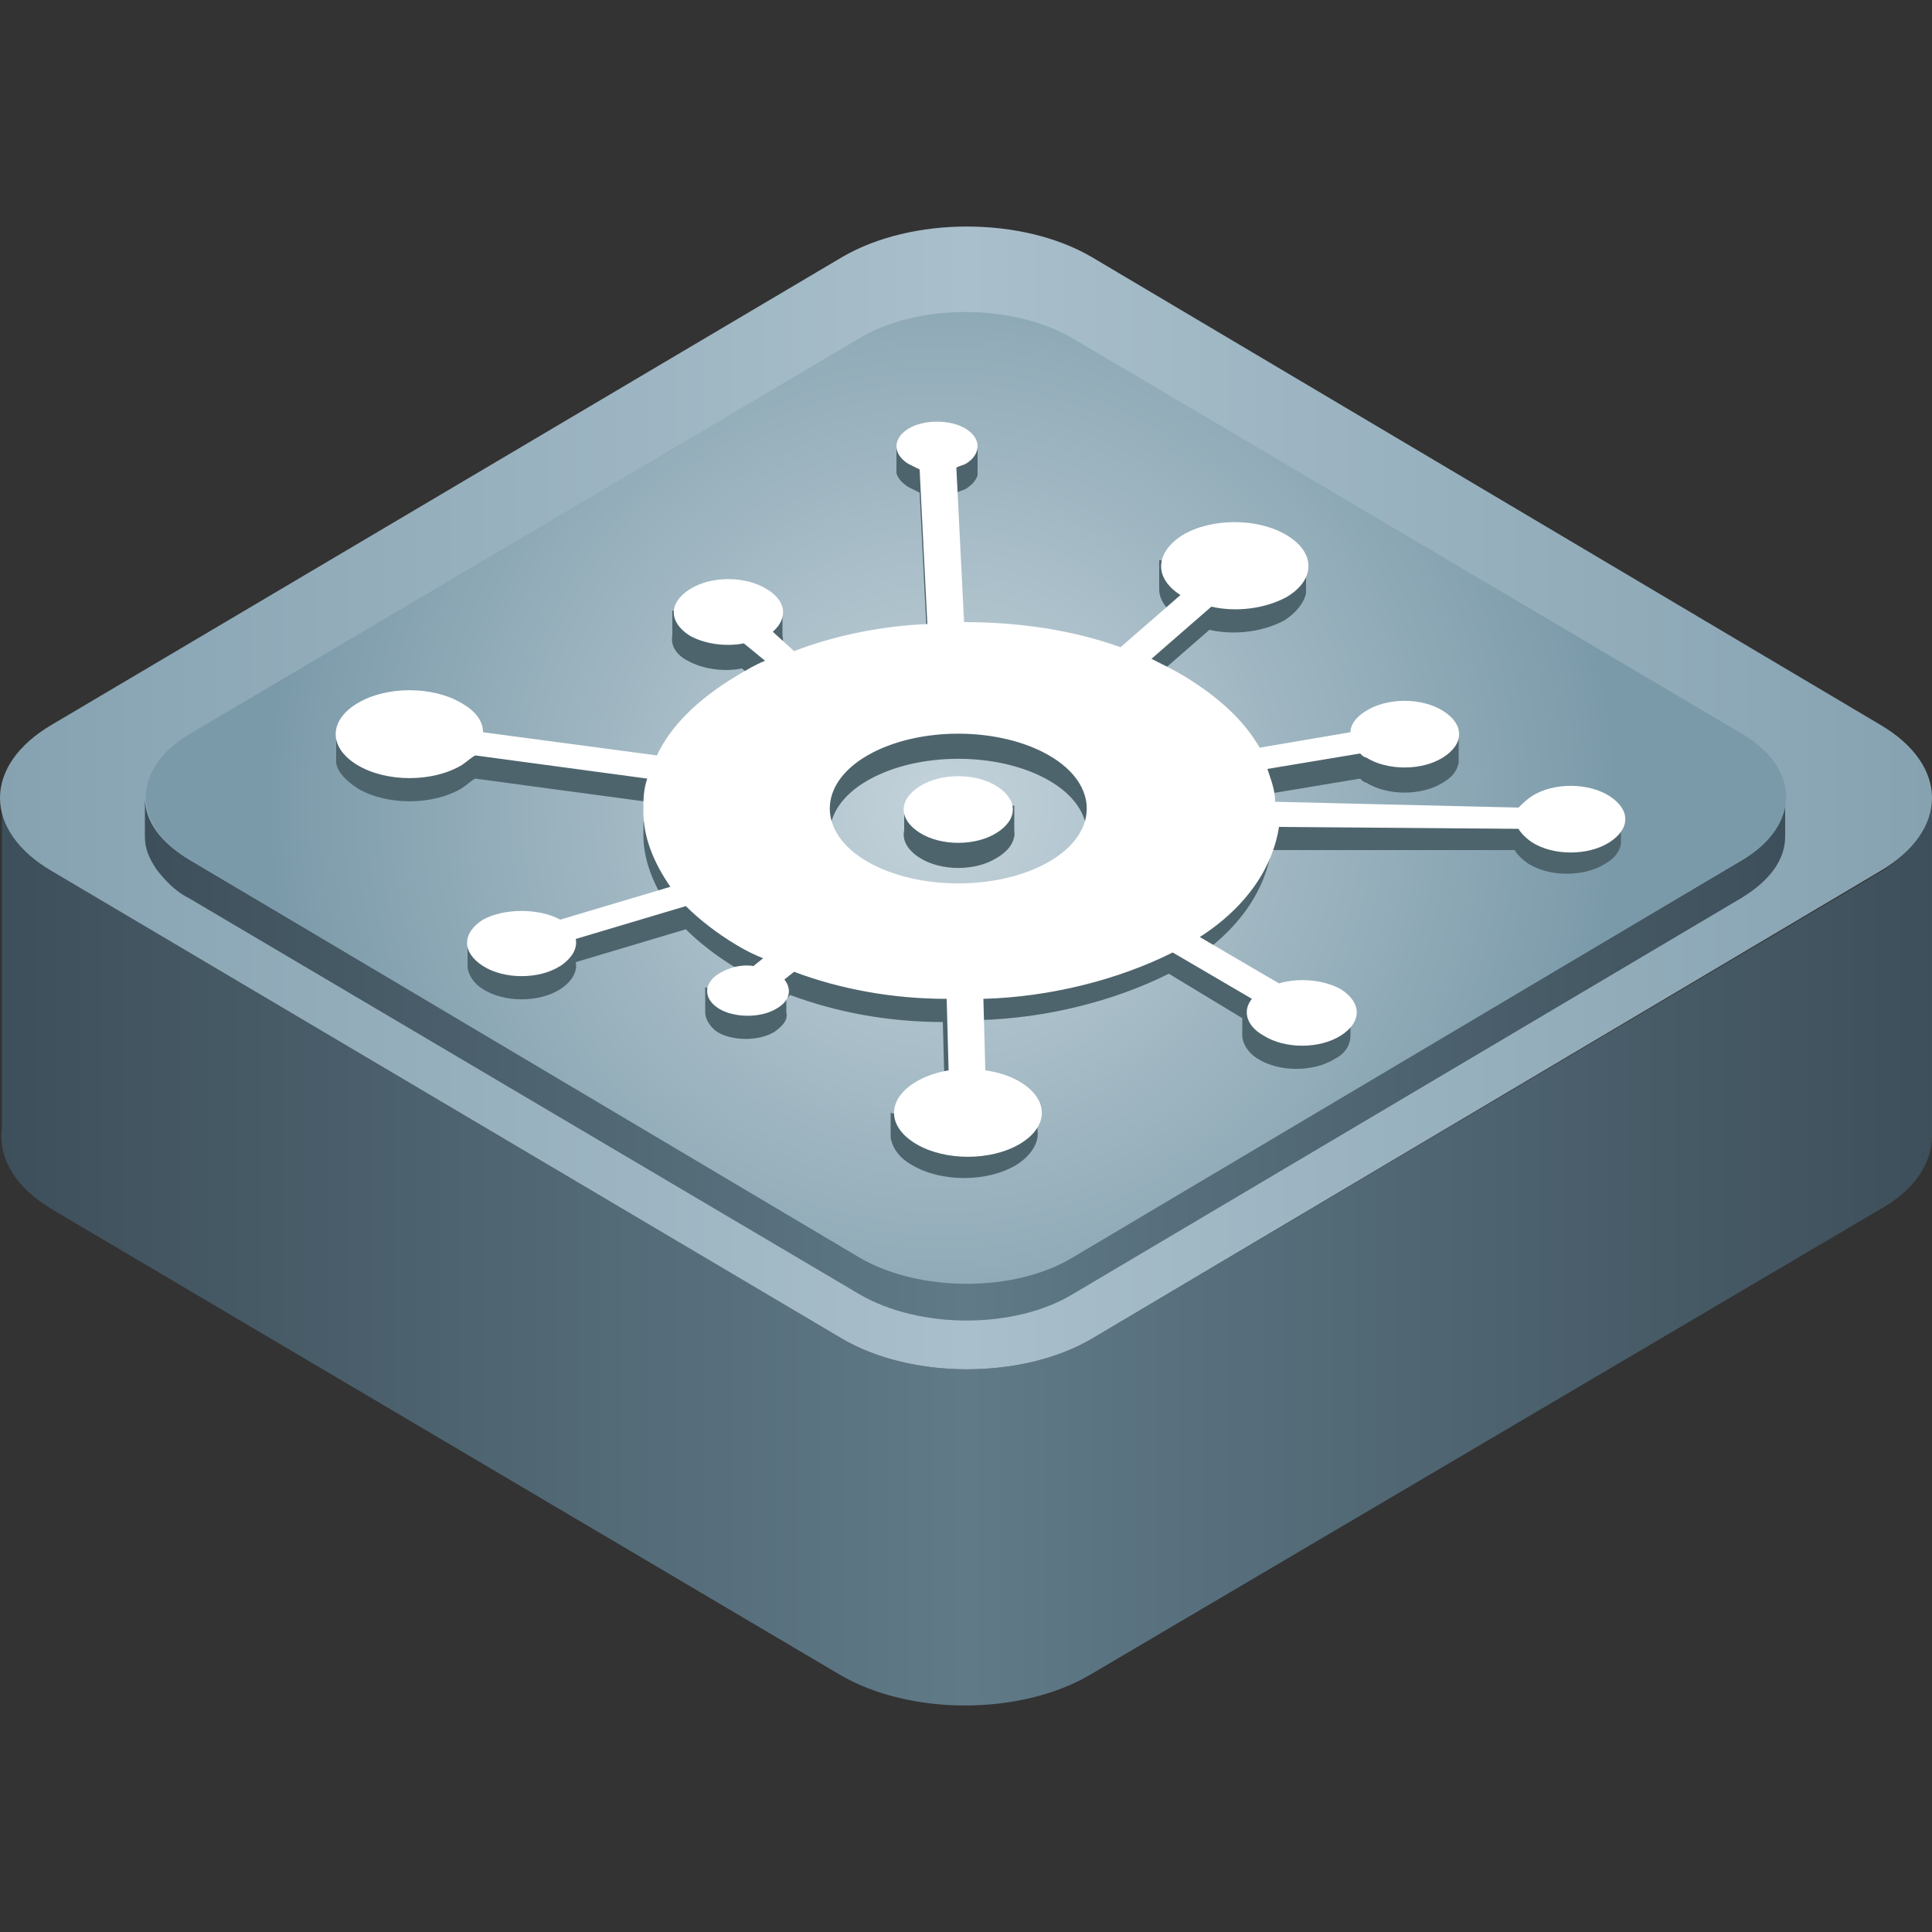 <?xml version="1.0" encoding="utf-8"?>
<!-- Generator: Adobe Illustrator 16.0.0, SVG Export Plug-In . SVG Version: 6.00 Build 0)  -->
<!DOCTYPE svg PUBLIC "-//W3C//DTD SVG 1.1//EN" "http://www.w3.org/Graphics/SVG/1.1/DTD/svg11.dtd">
<svg version="1.1" id="图层_1" xmlns="http://www.w3.org/2000/svg" xmlns:xlink="http://www.w3.org/1999/xlink" x="0px" y="0px"
	 width="100px" height="100px" viewBox="0 0 100 100" style="enable-background:new 0 0 100 100;" xml:space="preserve">
<rect x="0" y="0" width="100" height="100" fill="#333333" stroke="none"/>
<style type="text/css">
<![CDATA[
	.st0{opacity:0;fill:#FFFFFF;}
	.st1{fill:#4E646D;}
	.st2{fill:url(#SVGID_1_);}
	.st3{fill:url(#SVGID_2_);}
	.st4{fill:url(#SVGID_3_);}
	.st5{fill:url(#SVGID_4_);}
	.st6{fill:#FFFFFF;}
]]>
</style>
<rect class="st0" width="100" height="100"/>
<g>
	
		<linearGradient id="SVGID_1_" gradientUnits="userSpaceOnUse" x1="256.069" y1="-308.787" x2="356" y2="-308.787" gradientTransform="matrix(1 0 0 -1 -256 -244)">
		<stop  offset="0" style="stop-color:#3D4F5A"/>
		<stop  offset="0.5" style="stop-color:#607A88"/>
		<stop  offset="1" style="stop-color:#3D4F5A"/>
	</linearGradient>
	<path class="st2" d="M100,41.3v17.5c0,1.4-0.9,2.8-2.7,3.8L56.4,86.7c-3.6,2.1-9.3,2.1-12.9,0L2.7,62.6c-2-1.2-2.8-2.7-2.6-4.3
		V41.8c0.2,1.2,1.1,2.4,2.6,3.3l40.9,24.2c3.6,2.1,9.3,2.1,12.9,0l40.9-24.2C99.1,44,100,42.7,100,41.3z"/>
	
		<linearGradient id="SVGID_2_" gradientUnits="userSpaceOnUse" x1="255.999" y1="-285.3" x2="356" y2="-285.3" gradientTransform="matrix(1 0 0 -1 -256 -244)">
		<stop  offset="0" style="stop-color:#86A2B1"/>
		<stop  offset="0.5" style="stop-color:#A9BFCB"/>
		<stop  offset="1" style="stop-color:#86A2B1"/>
	</linearGradient>
	<path class="st3" d="M97.3,37.5c3.6,2.1,3.6,5.5,0,7.6L56.5,69.3c-3.6,2.1-9.3,2.1-12.9,0L2.7,45.1c-3.6-2.1-3.6-5.5,0-7.6
		l40.9-24.2c3.6-2.1,9.3-2.1,12.9,0L97.3,37.5z"/>
	
		<linearGradient id="SVGID_3_" gradientUnits="userSpaceOnUse" x1="263.499" y1="-298.825" x2="348.4" y2="-298.825" gradientTransform="matrix(1 0 0 -1 -256 -244)">
		<stop  offset="0" style="stop-color:#3D4F5A"/>
		<stop  offset="0.5" style="stop-color:#607A88"/>
		<stop  offset="1" style="stop-color:#3D4F5A"/>
	</linearGradient>
	<path class="st4" d="M92.4,41.3v2c0,1.2-0.8,2.3-2.3,3.2L55.5,67c-3,1.8-7.9,1.8-11,0L9.8,46.5c-0.8-0.4-1.3-1-1.7-1.5
		c-0.4-0.6-0.6-1.1-0.6-1.7v-2l0,0c0,1.2,0.8,2.3,2.3,3.2L44.5,65c3,1.8,7.9,1.8,11,0l34.7-20.5C91.7,43.6,92.4,42.4,92.4,41.3
		L92.4,41.3z"/>
	
		<radialGradient id="SVGID_4_" cx="-2497.358" cy="-606.607" r="109.544" gradientTransform="matrix(0.319 0 0 -0.319 845.408 -151.904)" gradientUnits="userSpaceOnUse">
		<stop  offset="0" style="stop-color:#C4D3DB"/>
		<stop  offset="1" style="stop-color:#7B9AA9"/>
	</radialGradient>
	<path class="st5" d="M90.2,38c3,1.8,3,4.7,0,6.5L55.5,65.1c-3,1.8-7.9,1.8-11,0L9.8,44.5c-3-1.8-3-4.7,0-6.5l34.7-20.5
		c3-1.8,7.9-1.8,11,0L90.2,38z"/>
	<polygon class="st1" points="46.8,42 46.8,43.3 52.5,43.3 52.5,41.7 	"/>
	<g>
		<path class="st1" d="M51.6,42c-1.1-0.7-2.9-0.7-4,0c-1.1,0.7-1.1,1.7,0,2.4c1.1,0.7,2.9,0.7,4,0C52.8,43.7,52.8,42.6,51.6,42z"/>
		<path class="st1" d="M83.9,42h-1.5c-0.8-0.3-1.9-0.3-2.7,0H65.9c-0.1-0.3-0.1-0.6-0.3-0.9l4.8-0.8c0.1,0.1,0.2,0.2,0.3,0.2
			c1.1,0.7,2.9,0.7,4,0c0.5-0.3,0.7-0.6,0.8-1h0v0c0-0.1,0-0.3,0-0.4v-1.3l-1.9-0.1c-1-0.2-2.1-0.1-2.9,0.4c0,0,0,0-0.1,0l-5.9,1.2
			c-0.8-1.1-2-2.2-3.5-3.1c-0.5-0.3-1.1-0.6-1.7-0.9l3.1-2.7c1.3,0.3,2.8,0.1,3.9-0.5c0.6-0.4,1-0.9,1.1-1.4h0v0c0-0.1,0-0.3,0-0.4
			v-1.3h-1c0,0-0.1-0.1-0.1-0.1c-1.5-0.9-3.9-0.9-5.4,0c0,0-0.1,0.1-0.1,0.1h-1v1.4c0,0,0,0.1,0,0.1v0v0c0,0.5,0.3,1,1,1.5L58,34.8
			c-2.5-0.9-5.3-1.3-8.1-1.3l-0.4-8c0.2-0.1,0.3-0.1,0.5-0.2c0.3-0.2,0.5-0.4,0.6-0.7h0v-0.2c0,0,0,0,0,0V23l-4.2,0v1.1
			c0,0.1,0,0.3,0,0.4l0,0l0,0c0.1,0.3,0.3,0.5,0.6,0.7c0.2,0.1,0.4,0.2,0.6,0.3l0.4,8c-2.4,0.1-4.8,0.6-6.9,1.4L40,34
			c0.4-0.3,0.6-0.7,0.5-1.1v-1.3h-1.4c-1-0.4-2.4-0.3-3.3,0.2l-1-0.2v1.3l0,0c-0.1,0.5,0.2,1,0.8,1.3c0.7,0.4,1.8,0.6,2.8,0.4
			l1.1,0.9c-0.5,0.2-1,0.5-1.5,0.8c-1.8,1.1-3.1,2.3-3.9,3.7l-9.3-1.5c-0.2-0.3-0.5-0.6-0.9-0.8c-1.5-0.9-3.9-0.9-5.4,0
			c-0.2,0.1-0.3,0.2-0.4,0.3h-0.7v1.5l0,0c0.1,0.5,0.5,0.9,1.1,1.3c1.5,0.9,3.9,0.9,5.4,0c0.3-0.2,0.5-0.4,0.7-0.5l8.9,1.2
			c-0.2,0.6-0.2,1.1-0.2,1.7c0,1.3,0.5,2.6,1.4,3.9l-5.7,1.7c-1.1-0.6-2.9-0.6-4,0c-0.1,0.1-0.2,0.1-0.2,0.2l-0.6-0.3v1.3l0,0
			c0,0.4,0.3,0.9,0.8,1.2c1.1,0.7,2.9,0.7,4,0c0.6-0.4,0.9-0.9,0.8-1.4l5.7-1.7c0.7,0.7,1.6,1.4,2.6,2c0.5,0.3,0.9,0.5,1.4,0.7
			l-0.5,0.4c-0.5,0-1.1,0-1.6,0.2v0l-0.9-0.3v1.3l0,0c0,0.3,0.2,0.7,0.6,1c0.8,0.5,2.2,0.5,3,0c0.4-0.3,0.7-0.6,0.6-1l0,0v-0.7
			l0.2-0.2c2.4,0.9,5.1,1.4,7.9,1.4l0.1,3.7c-0.6,0.1-1.2,0.3-1.7,0.6c-0.3,0.2-0.5,0.3-0.7,0.5l-0.4-0.1v1c0,0.1,0,0.2,0,0.3l0,0
			l0,0c0.1,0.5,0.4,1,1.1,1.4c1.5,0.9,3.9,0.9,5.4,0c0.8-0.5,1.2-1.2,1.1-1.8l0,0v-1.3h-0.9c-0.1,0-0.1-0.1-0.2-0.1
			c-0.5-0.3-1.1-0.5-1.8-0.6l-0.1-3.7c3.5-0.1,7-1,9.8-2.4l3.8,2.3v0.9l0,0c0,0.4,0.3,0.9,0.8,1.2c1.1,0.7,2.9,0.7,4,0
			c0.6-0.3,0.8-0.8,0.8-1.2l0,0v-1.3l-0.5,0.4c-0.1-0.1-0.2-0.2-0.4-0.3c-0.9-0.5-2.2-0.6-3.2-0.3l-4.1-2.4c2.5-1.6,3.8-3.7,4.1-5.7
			L78.4,44c0.1,0.2,0.4,0.5,0.7,0.7c1.1,0.7,2.9,0.7,4,0c0.5-0.3,0.7-0.6,0.8-1l0,0V42z M54.3,45.9c-2.6,1.5-6.8,1.5-9.4,0
			c-2.6-1.5-2.6-4,0-5.5c2.6-1.5,6.8-1.5,9.4,0C56.9,41.9,56.9,44.4,54.3,45.9z"/>
	</g>
	<path class="st6" d="M51.6,40.7c1.1,0.7,1.1,1.7,0,2.4s-2.9,0.7-4,0c-1.1-0.7-1.1-1.7,0-2.4S50.5,40,51.6,40.7z M54.3,39.1
		c2.6,1.5,2.6,4,0,5.5c-2.6,1.5-6.8,1.5-9.4,0c-2.6-1.5-2.6-4,0-5.5C47.5,37.6,51.7,37.6,54.3,39.1z M65.2,38.7
		c-0.8-1.4-2.1-2.6-3.9-3.7c-0.5-0.3-1.1-0.6-1.7-0.9l3.1-2.7c1.3,0.3,2.8,0.1,3.9-0.5c1.5-0.9,1.5-2.3,0-3.2
		c-1.5-0.9-3.9-0.9-5.4,0c-1.4,0.9-1.5,2.2-0.1,3.1L58,33.5c-2.5-0.9-5.3-1.3-8.1-1.3l-0.4-8c0.2-0.1,0.3-0.1,0.5-0.2
		c0.8-0.5,0.8-1.3,0-1.8c-0.8-0.5-2.2-0.5-3,0c-0.8,0.5-0.8,1.3,0,1.8c0.2,0.1,0.4,0.2,0.6,0.3l0.4,8c-2.4,0.1-4.8,0.6-6.9,1.4
		L40,32.7c0.8-0.7,0.7-1.6-0.3-2.2c-1.1-0.7-2.9-0.7-4,0c-1.1,0.7-1.1,1.7,0,2.4c0.7,0.4,1.8,0.6,2.8,0.4l1.1,0.9
		c-0.5,0.2-1,0.5-1.5,0.8c-2,1.2-3.4,2.6-4.1,4.1L25,37.9c0-0.6-0.4-1.1-1.1-1.5c-1.5-0.9-3.9-0.9-5.4,0c-1.5,0.9-1.5,2.3,0,3.2
		c1.5,0.9,3.9,0.9,5.4,0c0.3-0.2,0.5-0.4,0.7-0.5l8.9,1.2c-0.2,0.6-0.2,1.1-0.2,1.7c0,1.3,0.5,2.6,1.4,3.9l-5.7,1.7
		c-1.1-0.6-2.9-0.6-4,0c-1.1,0.7-1.1,1.7,0,2.4s2.9,0.7,4,0c0.6-0.4,0.9-0.9,0.8-1.4l5.7-1.7c0.7,0.7,1.6,1.4,2.6,2
		c0.5,0.3,0.9,0.5,1.4,0.7l-0.5,0.4c-0.7-0.1-1.3,0.1-1.8,0.4c-0.8,0.5-0.8,1.3,0,1.8c0.8,0.5,2.2,0.5,3,0c0.7-0.4,0.8-1,0.4-1.5
		l0.5-0.4c2.4,0.9,5.1,1.4,7.9,1.4l0.1,3.7c-0.6,0.1-1.2,0.3-1.7,0.6c-1.5,0.9-1.5,2.3,0,3.2c1.5,0.9,3.9,0.9,5.4,0
		c1.5-0.9,1.5-2.3,0-3.2c-0.5-0.3-1.1-0.5-1.8-0.6l-0.1-3.7c3.5-0.1,7-1,9.8-2.4l4.1,2.4c-0.5,0.6-0.3,1.4,0.6,1.9
		c1.1,0.7,2.9,0.7,4,0c1.1-0.7,1.1-1.7,0-2.4c-0.9-0.5-2.2-0.6-3.2-0.3l-4.1-2.4c2.5-1.6,3.8-3.7,4.1-5.7l12.4,0.1
		c0.1,0.2,0.4,0.5,0.7,0.7c1.1,0.7,2.9,0.7,4,0c1.1-0.7,1.1-1.7,0-2.4c-1.1-0.7-2.9-0.7-4,0c-0.3,0.2-0.5,0.4-0.7,0.6L66,41.5
		c0-0.6-0.2-1.1-0.4-1.7l4.8-0.8c0.1,0.1,0.2,0.2,0.3,0.2c1.1,0.7,2.9,0.7,4,0c1.1-0.7,1.1-1.7,0-2.4c-1.1-0.7-2.9-0.7-4,0
		c-0.5,0.3-0.8,0.7-0.8,1.1L65.2,38.7z"/>
</g>
</svg>
